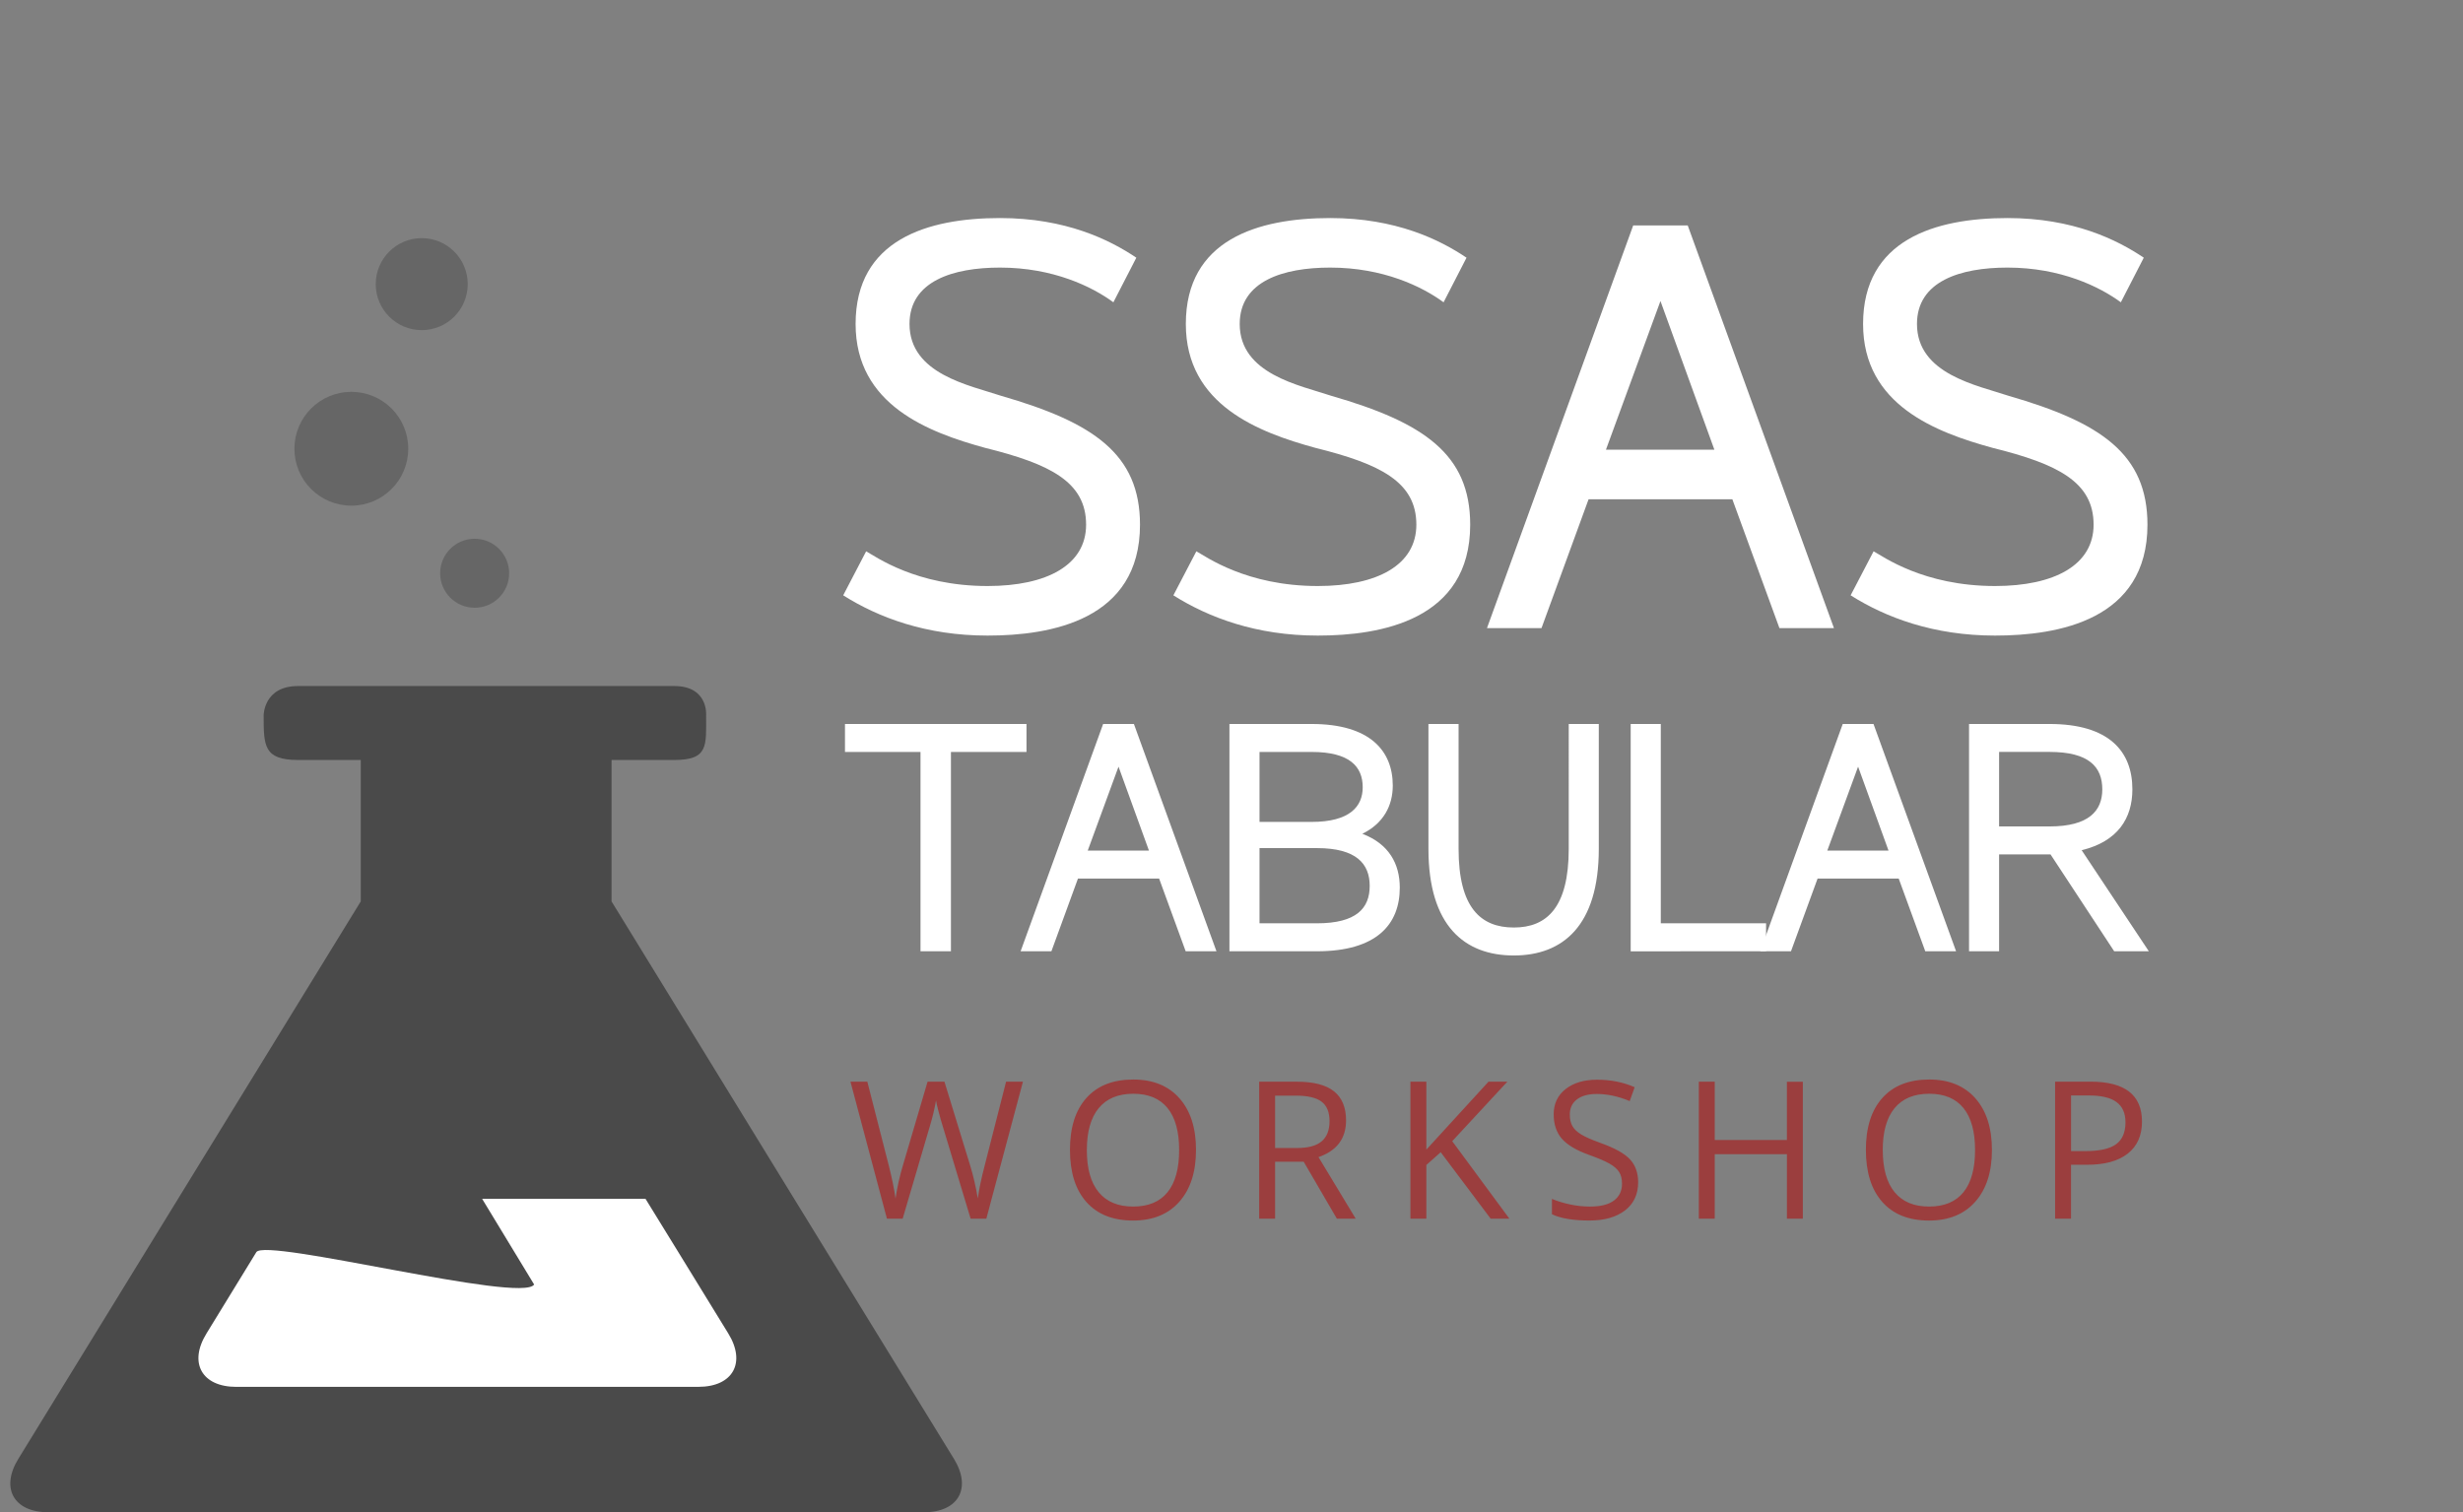 <svg xmlns="http://www.w3.org/2000/svg" width="261.406" height="160.529" viewBox="0 237.53 261.406 160.529"><rect x="0" y="237.53" width="261.406" height="160.529" fill="#808080" stroke="none"/><g fill="#FFF"><path d="M91.924 296.053c.986.526 5.26 3.685 12.89 3.685 6.313 0 10.457-2.236 10.457-6.512 0-4.538-3.812-6.444-10.72-8.155-5.983-1.643-13.743-4.535-13.743-13.15 0-8.944 7.63-11.245 15.324-11.245 6.97 0 11.64 2.3 14.47 4.21l-2.435 4.733c-2.236-1.646-6.38-3.684-12.035-3.684-5 0-9.603 1.446-9.603 5.984 0 5.327 6.38 6.51 9.733 7.63 9.8 2.827 14.73 6.182 14.73 13.68 0 10.128-9.47 11.77-16.177 11.77-6.51 0-11.575-1.907-15.323-4.274l2.434-4.67zm35.05 0c.987.526 5.26 3.685 12.89 3.685 6.313 0 10.458-2.236 10.458-6.512 0-4.538-3.814-6.444-10.72-8.155-5.984-1.643-13.746-4.535-13.746-13.15 0-8.944 7.63-11.245 15.323-11.245 6.97 0 11.64 2.3 14.467 4.21l-2.434 4.733c-2.236-1.646-6.38-3.684-12.035-3.684-5 0-9.603 1.446-9.603 5.984 0 5.327 6.38 6.51 9.732 7.63 9.798 2.827 14.73 6.182 14.73 13.68 0 10.128-9.472 11.77-16.18 11.77-6.51 0-11.573-1.907-15.322-4.274l2.437-4.67zm46.363-34.593h5.787l15.52 42.748h-5.786l-4.998-13.68h-15.258l-4.998 13.68h-5.787l15.52-42.747zm-2.894 23.808h11.51l-5.723-15.783-5.787 15.783zm28.41 10.785c.985.526 5.262 3.685 12.89 3.685 6.312 0 10.457-2.236 10.457-6.512 0-4.538-3.814-6.444-10.72-8.155-5.984-1.643-13.745-4.535-13.745-13.15 0-8.944 7.63-11.245 15.322-11.245 6.973 0 11.642 2.3 14.47 4.21l-2.435 4.733c-2.236-1.646-6.38-3.684-12.035-3.684-4.998 0-9.602 1.446-9.602 5.984 0 5.327 6.38 6.51 9.732 7.63 9.8 2.827 14.73 6.182 14.73 13.68 0 10.128-9.47 11.77-16.178 11.77-6.514 0-11.576-1.907-15.325-4.274l2.436-4.67zm-109.175 18.33h19.268v2.97h-8.02v21.16h-3.23v-21.16H89.68v-2.97zm27.402 0h3.266l8.762 24.13h-3.267l-2.82-7.72h-8.613l-2.82 7.72h-3.268l8.76-24.13zm-1.635 13.44h6.497l-3.23-8.91-3.267 8.91zm23.765-13.44c6.198 0 8.61 2.857 8.61 6.533 0 2.115-.965 4.01-3.23 5.123 2.822 1.074 3.974 3.19 3.974 5.715 0 3.898-2.45 6.757-8.8 6.757h-9.28v-24.13h8.725zm-5.533 2.97v7.425h5.532c4.044 0 5.42-1.634 5.42-3.676 0-2.19-1.376-3.75-5.42-3.75h-5.534zm0 10.21v7.98h6.09c4.194 0 5.604-1.597 5.604-3.973 0-2.34-1.41-4.01-5.603-4.01h-6.09zm17.933-13.18h3.194v13.252c0 6.237 2.338 8.354 5.865 8.354 3.487 0 5.826-2.118 5.826-8.356V314.38h3.19v13.254c0 8.168-3.82 11.323-9.02 11.323-5.235 0-9.06-3.155-9.06-11.323V314.38h.004zm21.463 0h3.192v21.16h11.174v2.97H173.07v-24.13z"/><path d="M195.574 314.382h3.267l8.765 24.13h-3.27l-2.82-7.72h-8.61l-2.823 7.72h-3.267l8.76-24.13zm-1.635 13.44h6.496l-3.23-8.91-3.268 8.91zm23.69.408h-5.458v10.282h-3.19v-24.13h8.538c6.348 0 8.797 2.933 8.797 6.94 0 3.082-1.56 5.53-5.383 6.46l7.13 10.73h-3.677l-6.757-10.283zm-5.458-10.878v7.907h5.348c4.193 0 5.604-1.67 5.604-3.937 0-2.376-1.41-3.974-5.604-3.974h-5.348z"/></g><path d="M104.685 366.894h-1.67l-2.935-9.735c-.14-.435-.295-.98-.467-1.634-.173-.656-.262-1.052-.27-1.185-.145.877-.377 1.835-.695 2.876l-2.845 9.678h-1.67l-3.87-14.54h1.79l2.297 8.98c.318 1.26.55 2.4.696 3.42.18-1.213.444-2.398.796-3.56l2.605-8.844h1.79l2.736 8.924c.318 1.026.587 2.188.806 3.48.124-.942.363-2.09.714-3.44l2.287-8.963h1.79l-3.886 14.545zm22.25-7.29c0 2.327-.588 4.157-1.765 5.49-1.177 1.332-2.813 2-4.908 2-2.142 0-3.794-.656-4.958-1.966-1.164-1.31-1.746-3.157-1.746-5.544 0-2.367.583-4.202 1.75-5.506 1.167-1.303 2.825-1.954 4.973-1.954 2.09 0 3.72.663 4.896 1.99 1.173 1.326 1.76 3.156 1.76 5.49zm-11.587 0c0 1.97.42 3.464 1.258 4.48s2.057 1.526 3.655 1.526c1.613 0 2.83-.507 3.65-1.52.824-1.016 1.235-2.51 1.235-4.485 0-1.956-.41-3.44-1.23-4.45s-2.03-1.52-3.634-1.52c-1.61 0-2.835.51-3.674 1.528-.837 1.018-1.257 2.498-1.257 4.44zm19.982 1.243v6.047h-1.69v-14.54h3.988c1.783 0 3.103.342 3.953 1.023.855.684 1.28 1.71 1.28 3.084 0 1.925-.976 3.224-2.924 3.9l3.947 6.533h-2l-3.52-6.047-3.032.002zm0-1.452h2.316c1.193 0 2.07-.236 2.627-.71.557-.476.834-1.187.834-2.135 0-.96-.282-1.653-.85-2.078-.566-.425-1.48-.637-2.73-.637h-2.197v5.56zm24.865 7.5h-1.988l-5.3-7.053-1.523 1.354v5.698h-1.69v-14.54h1.69v7.21l6.595-7.21h2l-5.85 6.315 6.064 8.223zm13.668-3.87c0 1.28-.465 2.277-1.393 2.993-.93.717-2.188 1.074-3.78 1.074-1.724 0-3.05-.223-3.978-.667v-1.63c.598.25 1.246.45 1.95.596.7.148 1.397.22 2.087.22 1.126 0 1.975-.213 2.545-.64.57-.43.854-1.02.854-1.786 0-.504-.1-.916-.304-1.237-.2-.32-.54-.618-1.015-.89-.475-.272-1.193-.58-2.162-.926-1.355-.483-2.32-1.057-2.9-1.72s-.87-1.53-.87-2.597c0-1.12.422-2.013 1.264-2.676.843-.663 1.956-.994 3.342-.994 1.445 0 2.775.266 3.988.795l-.526 1.474c-1.2-.503-2.366-.755-3.5-.755-.897 0-1.596.19-2.1.575-.504.386-.757.92-.757 1.603 0 .504.094.917.28 1.238.184.32.497.616.937.886.44.27 1.116.563 2.024.89 1.524.544 2.574 1.127 3.147 1.75.578.625.865 1.434.865 2.43zm17.477 3.87h-1.69v-6.844h-7.658v6.845h-1.69v-14.54h1.69v6.187h7.657v-6.186h1.69v14.54zm20.07-7.29c0 2.326-.588 4.156-1.766 5.49-1.177 1.33-2.812 2-4.908 2-2.142 0-3.793-.657-4.957-1.967-1.165-1.31-1.747-3.157-1.747-5.544 0-2.367.583-4.202 1.75-5.506 1.167-1.303 2.825-1.954 4.974-1.954 2.088 0 3.72.663 4.893 1.99 1.174 1.326 1.76 3.156 1.76 5.49zm-11.586 0c0 1.97.42 3.463 1.26 4.48.837 1.017 2.057 1.525 3.652 1.525 1.61 0 2.828-.507 3.65-1.52.822-1.015 1.233-2.51 1.233-4.485 0-1.956-.41-3.44-1.23-4.45-.82-1.013-2.03-1.52-3.636-1.52-1.61 0-2.837.51-3.675 1.528-.837 1.018-1.257 2.498-1.257 4.44zm27.512-3.015c0 1.472-.502 2.604-1.507 3.396s-2.44 1.188-4.314 1.188h-1.71v5.72h-1.69V352.35h3.77c3.633 0 5.45 1.414 5.45 4.238zm-7.53 3.133h1.523c1.496 0 2.58-.24 3.25-.726s1.004-1.26 1.004-2.327c0-.962-.313-1.678-.944-2.148-.63-.47-1.61-.705-2.942-.705h-1.89v5.906z" fill="#9B3E3E"/><circle fill="#666" cx="37.288" cy="285.166" r="6.041"/><circle fill="#666" cx="50.376" cy="298.383" r="3.662"/><circle fill="#666" cx="44.76" cy="267.691" r="4.882"/><path fill="#FFF" d="M88.217 387.225l-76.035 1.948 18.522-27.946 46.466 1.953"/><path fill="#4A4A4A" d="M101.243 392.386l-19.6-31.907c-1.92-3.12-5.05-8.23-6.966-11.35l-9.77-15.91v-15.014h6.65c3.66 0 3.386-1.525 3.386-4.73 0 0 .274-3.12-3.386-3.12H31.632c-3.656 0-3.65 3.11-3.65 3.11 0 3.206-.006 4.74 3.65 4.74h6.656v15.013l-9.772 15.91c-1.92 3.12-5.053 8.23-6.97 11.348L1.95 392.385c-1.924 3.12-.488 5.673 3.168 5.673H98.07c3.654 0 5.086-2.555 3.173-5.674zm-27.12-7.636H25.08c-3.655 0-5.086-2.55-3.166-5.666l5.292-8.635c.957-1.56 28.216 5.49 29.483 3.434l-5.52-9.096h17.34c1.266 2.052 2.524 4.103 3.484 5.66l5.303 8.634c1.914 3.115.484 5.666-3.175 5.666z"/></svg>